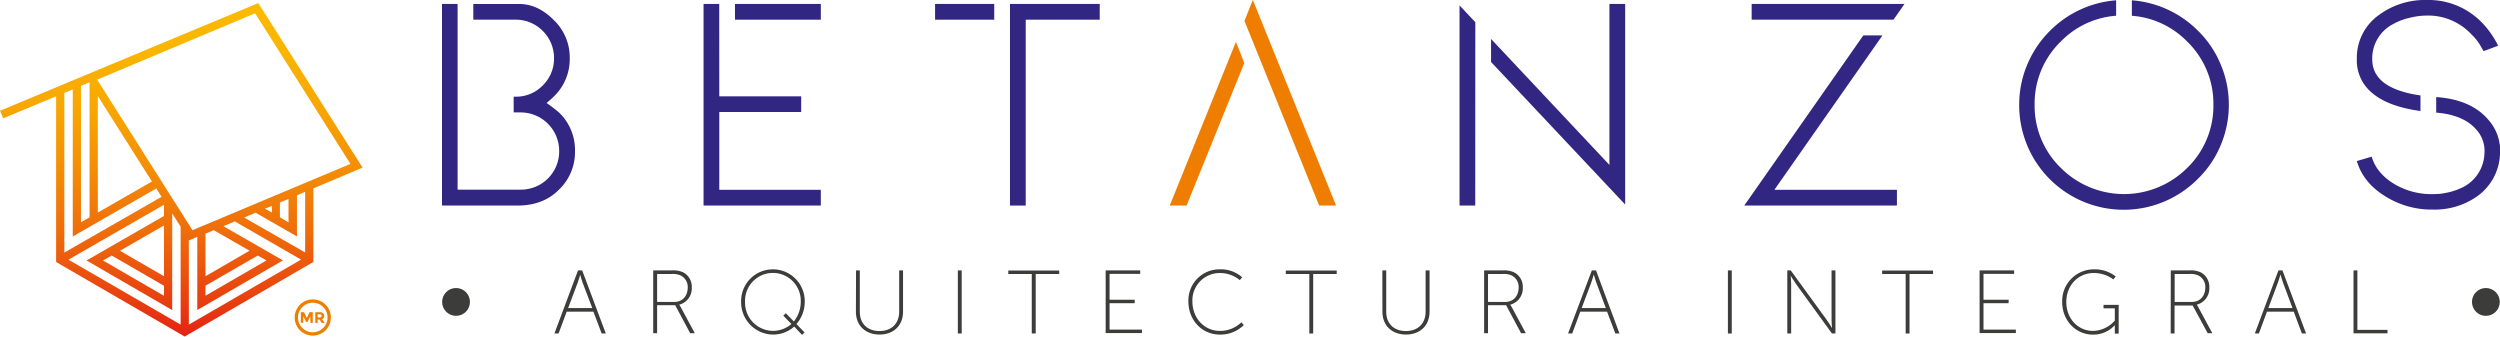<svg xmlns="http://www.w3.org/2000/svg" xmlns:xlink="http://www.w3.org/1999/xlink" viewBox="0 0 724 97.46"><defs><style>.cls-1{fill:#3c3c3b;}.cls-2{fill:#312783;}.cls-3{fill:#ef7d00;}.cls-4{fill:url(#Degradado_sin_nombre_2);}</style><linearGradient id="Degradado_sin_nombre_2" x1="52.5" y1="97.46" x2="52.5" y2="0.88" gradientUnits="userSpaceOnUse"><stop offset="0" stop-color="#e42313"/><stop offset="0.13" stop-color="#e9440f"/><stop offset="0.32" stop-color="#ef6e0a"/><stop offset="0.51" stop-color="#f48f05"/><stop offset="0.69" stop-color="#f8a702"/><stop offset="0.86" stop-color="#fab501"/><stop offset="1" stop-color="#fbba00"/></linearGradient></defs><title>betanzos-logo</title><g id="Capa_2" data-name="Capa 2"><g id="Capa_1_copia_5" data-name="Capa 1 copia 5"><path class="cls-1" d="M171.86,90.26h-7.75l-2.35,6.32h-1.2l6.84-18.27h1.2l6.84,18.27h-1.2ZM168,79.61s-.39,1.41-.68,2.19l-2.79,7.42h7L168.7,81.8c-.28-.78-.67-2.19-.67-2.19Z"/><path class="cls-1" d="M189.17,78.31h5.35a7,7,0,0,1,3.29.54,4.68,4.68,0,0,1,2.53,4.39,4.87,4.87,0,0,1-3.65,5v0a4.12,4.12,0,0,1,.42.65l4.1,7.6h-1.34l-4.33-8.1H190.3v8.1h-1.13Zm6.08,9.13c2.41,0,3.92-1.72,3.92-4.2A3.7,3.7,0,0,0,197,79.72a5.67,5.67,0,0,0-2.56-.37H190.3v8.09Z"/><path class="cls-1" d="M223.76,78a9.22,9.22,0,0,1,9.29,9.35,9.84,9.84,0,0,1-2.4,6.5L233,96.26l-.73.71L230,94.57a9.14,9.14,0,0,1-6.19,2.32,9.35,9.35,0,0,1-9.18-9.55A9.18,9.18,0,0,1,223.76,78Zm0,17.83a8.3,8.3,0,0,0,5.43-2l-2.35-2.42.73-.71,2.33,2.4a9.12,9.12,0,0,0,2-5.71,8.07,8.07,0,1,0-16.13,0A8.16,8.16,0,0,0,223.76,95.82Z"/><path class="cls-1" d="M247.91,78.31H249v12c0,3.44,2.24,5.56,5.69,5.56s5.71-2.12,5.71-5.61V78.31h1.12v12c0,4-2.79,6.58-6.81,6.58s-6.84-2.56-6.84-6.58Z"/><path class="cls-1" d="M277.39,78.31h1.12V96.58h-1.12Z"/><path class="cls-1" d="M298.8,79.35H292v-1h14.75v1h-6.81V96.58H298.8Z"/><path class="cls-1" d="M320.2,78.31h10v1h-8.87v7.49h7.28v1h-7.28v7.65h9.37v1H320.2Z"/><path class="cls-1" d="M353.2,78a9.3,9.3,0,0,1,6.53,2.3l-.68.83a8.93,8.93,0,0,0-5.82-2.06,7.91,7.91,0,0,0-7.91,8.25c0,4.75,3.39,8.51,8,8.51a8.83,8.83,0,0,0,6.18-2.48l.71.78a9.64,9.64,0,0,1-6.89,2.77c-5.33,0-9.16-4.28-9.16-9.58A9,9,0,0,1,353.2,78Z"/><path class="cls-1" d="M379.18,79.35h-6.81v-1h14.74v1H380.3V96.58h-1.12Z"/><path class="cls-1" d="M400.33,78.31h1.12v12c0,3.44,2.25,5.56,5.69,5.56s5.72-2.12,5.72-5.61V78.31H414v12c0,4-2.79,6.58-6.81,6.58s-6.84-2.56-6.84-6.58Z"/><path class="cls-1" d="M429.8,78.31h5.35a7,7,0,0,1,3.29.54A4.68,4.68,0,0,1,441,83.24a4.87,4.87,0,0,1-3.65,5v0a4.12,4.12,0,0,1,.42.65l4.1,7.6H440.5l-4.33-8.1h-5.24v8.1H429.8Zm6.09,9.13c2.4,0,3.91-1.72,3.91-4.2a3.7,3.7,0,0,0-2.14-3.52,5.67,5.67,0,0,0-2.56-.37h-4.17v8.09Z"/><path class="cls-1" d="M465.41,90.26h-7.75l-2.35,6.32h-1.2L461,78.31h1.2L469,96.58h-1.2Zm-3.89-10.65s-.39,1.41-.68,2.19l-2.79,7.42h7l-2.77-7.42c-.28-.78-.68-2.19-.68-2.19Z"/><path class="cls-1" d="M500.4,78.31h1.12V96.58H500.4Z"/><path class="cls-1" d="M517.6,78.31h1l10.41,14.32c.6.84,1.49,2.3,1.49,2.3h.05s-.13-1.38-.13-2.3V78.31h1.12V96.58h-1L520.13,82.25c-.6-.84-1.48-2.3-1.48-2.3h-.06s.13,1.38.13,2.3V96.58H517.6Z"/><path class="cls-1" d="M551.88,79.35h-6.81v-1h14.74v1H553V96.58h-1.12Z"/><path class="cls-1" d="M573.29,78.31h10v1h-8.87v7.49h7.28v1h-7.28v7.65h9.37v1H573.29Z"/><path class="cls-1" d="M606.34,78a9.86,9.86,0,0,1,6.37,2.06l-.68.87a9.36,9.36,0,0,0-5.69-1.86c-4.6,0-7.94,3.66-7.94,8.38s3.27,8.38,7.78,8.38a8.55,8.55,0,0,0,6.27-3V89.29h-3.27v-1h4.39v8.33h-1.12V95c0-.39,0-.78,0-.78h-.05a8.4,8.4,0,0,1-6.24,2.69c-5.09,0-8.95-4.15-8.95-9.45A9.17,9.17,0,0,1,606.34,78Z"/><path class="cls-1" d="M628.66,78.31H634a7,7,0,0,1,3.29.54,4.7,4.7,0,0,1,2.53,4.39,4.87,4.87,0,0,1-3.65,5v0a4.12,4.12,0,0,1,.42.65l4.09,7.6h-1.33L635,88.48h-5.25v8.1h-1.12Zm6.08,9.13c2.4,0,3.92-1.72,3.92-4.2a3.7,3.7,0,0,0-2.14-3.52,5.67,5.67,0,0,0-2.56-.37h-4.18v8.09Z"/><path class="cls-1" d="M664.27,90.26h-7.75l-2.35,6.32H653l6.84-18.27H661l6.84,18.27h-1.21Zm-3.89-10.65S660,81,659.7,81.8l-2.79,7.42h7l-2.77-7.42c-.29-.78-.68-2.19-.68-2.19Z"/><path class="cls-1" d="M681.58,78.31h1.12V95.53h8.72v1h-9.84Z"/><circle class="cls-1" cx="719.91" cy="87.44" r="4.03"/><circle class="cls-1" cx="132.07" cy="87.44" r="4.03"/><path class="cls-2" d="M158.29,29.83c1.1-.93,1.82-1.58,2.16-1.94A15,15,0,0,0,165,16.79a15,15,0,0,0-4.64-11q-4.56-4.61-10-4.64H137.07V5.7h12.2a10.87,10.87,0,0,1,7.89,3.24,11,11,0,0,1,3.29,7.89,10.84,10.84,0,0,1-3.25,7.89A10.72,10.72,0,0,1,149.35,28h-.59v4.56h2a11.16,11.16,0,0,1,11.18,11.14,11.08,11.08,0,0,1-11.09,11.22H132.52V1.14H128V59.53h21.85v0q7.56,0,12.11-4.69a15,15,0,0,0,4.56-11.13,15,15,0,0,0-4.6-11.1A40.64,40.64,0,0,0,158.29,29.83Z"/><polygon class="cls-2" points="208.29 1.14 203.75 1.14 203.75 59.53 237.71 59.53 237.71 54.97 208.31 54.97 208.31 32.44 232.02 32.44 232.02 27.89 208.31 27.89 208.29 1.14"/><rect class="cls-2" x="212.85" y="1.14" width="24.86" height="4.56"/><rect class="cls-2" x="270.8" y="1.14" width="17.13" height="4.56"/><polygon class="cls-2" points="292.49 59.53 297.05 59.53 297.05 5.7 318.48 5.7 318.48 1.14 292.49 1.14 292.49 59.53"/><polygon class="cls-3" points="338.75 59.53 343.64 59.53 360.36 18.23 357.92 12.14 338.75 59.53"/><polygon class="cls-3" points="360.39 6.04 382.03 59.53 386.93 59.53 362.83 0 360.39 6.04"/><polygon class="cls-2" points="466.09 47.76 431.81 11.28 431.81 17.94 431.8 17.94 470.65 59.23 470.65 1.14 466.09 1.14 466.09 47.76"/><polygon class="cls-2" points="422.68 1.56 422.68 59.53 427.23 59.53 427.25 6.43 422.68 1.56"/><polygon class="cls-2" points="551.54 1.14 507.28 1.14 507.28 5.7 548.35 5.7 551.54 1.14"/><polygon class="cls-2" points="505.13 59.53 549.35 59.53 549.35 54.97 513.86 54.97 545.16 10.26 539.61 10.26 505.13 59.53"/><path class="cls-2" d="M636.53,8.9A30.21,30.21,0,0,0,617.39.09V4.57a24.88,24.88,0,0,1,16,7.45A25,25,0,0,1,641,30.33a25,25,0,0,1-7.6,18.31,25.89,25.89,0,0,1-36.57,0,25,25,0,0,1-7.6-18.31A25,25,0,0,1,596.83,12a24.87,24.87,0,0,1,16-7.44V.09A30.21,30.21,0,0,0,593.7,8.9a30,30,0,0,0-6.54,9.66,29.64,29.64,0,0,0-2.4,11.77,30.26,30.26,0,0,0,51.77,21.44,29.13,29.13,0,0,0,6.54-9.62,30,30,0,0,0,2.4-11.82,29.64,29.64,0,0,0-2.4-11.77A29.09,29.09,0,0,0,636.53,8.9Z"/><path class="cls-2" d="M720.58,34.64q-5-5.84-15.06-6.53v4.5c5.29.43,9.2,2.08,11.69,5a9.12,9.12,0,0,1,2.28,6.84,11.35,11.35,0,0,1-7,10.12,18.57,18.57,0,0,1-4.77,1.39,11.2,11.2,0,0,1-1.6.21c-.45,0-1,.05-1.6.05a21.05,21.05,0,0,1-10.59-2.62q-5.61-3.16-7.09-8.23l-4.3,1.27q1.93,6.59,8.94,10.63a25.16,25.16,0,0,0,13,3.42h.09a21.28,21.28,0,0,0,12.82-3.84A15.76,15.76,0,0,0,724,44.76,13.41,13.41,0,0,0,720.58,34.64Z"/><path class="cls-2" d="M687,17.17A11.18,11.18,0,0,1,693,7a17.49,17.49,0,0,1,5.11-1.9,19.87,19.87,0,0,1,4.72-.59A17.08,17.08,0,0,1,715.77,10a14.77,14.77,0,0,1,2.49,3.1c.54.94.86,1.51,1,1.71l4.18-1.56a10.5,10.5,0,0,0-.76-1.48,26.53,26.53,0,0,0-3.59-4.89A21.48,21.48,0,0,0,702.82,0a22.4,22.4,0,0,0-14,4.43,15.18,15.18,0,0,0-6.28,12.74,12.11,12.11,0,0,0,4.13,9.49c3.11,2.8,7.89,4.62,14.3,5.49V27.64Q687,25.63,687,17.17Z"/><path class="cls-4" d="M75.34,1.73,74.8.88,0,32.07l.92,2.2,15.33-6.39v48L53.48,97.46l37.27-21.6V54.54l14.25-6ZM23.45,64.37V24.87l2.38-1,.11.18V62.94ZM44,52.56l-15.67,9V27.82Zm57.49-5.1L55.74,66.66,28.13,23.06,73.87,3.85ZM45.27,54.57,46.78,57,18.63,73.14V26.89l2.44-1V68.49Zm2.22,10.72V80L34.74,72.62Zm0,17.47v2.91L29.83,75.44,32.35,74Zm0-20.22L25.06,75.43,49.87,89.8v-28l2.44,3.85V94L19.82,75.2,47.49,59.3ZM77.17,75.41,59.51,85.64V82.73L74.65,74Zm-22.48-6,.12.18,2.32-1V89.78L81.94,75.41,64.69,65.49,68,64.12,87.18,75.18,54.69,94ZM59.51,80V67.66l2.41-1,10.34,5.94ZM76.73,60.43l2-.81v1.93Zm4.33,2.49v-4.3l2.49-1v6.78Zm7.31-7.38V73.11L70.71,63,74,61.59l12,6.88V56.57Z"/><path class="cls-3" d="M89.89,91.55l-.83,1.69h-.41l-.83-1.69v1.94h-.69V90.41h.93l.79,1.69.8-1.69h.93v3.08h-.69Z"/><path class="cls-3" d="M93.85,91.43a.91.91,0,0,1-.59,1l.78,1.1h-.85l-.68-1H92v1h-.69V90.41h1.17a1.72,1.72,0,0,1,1,.24A.94.94,0,0,1,93.85,91.43ZM93,91.8a.5.5,0,0,0,.12-.37.39.39,0,0,0-.13-.34.86.86,0,0,0-.46-.09H92v.91h.5A.75.75,0,0,0,93,91.8Z"/><path class="cls-3" d="M90.58,97.19A5.24,5.24,0,1,1,95.82,92,5.25,5.25,0,0,1,90.58,97.19Zm0-9.52A4.28,4.28,0,1,0,94.86,92,4.28,4.28,0,0,0,90.58,87.67Z"/></g></g></svg>